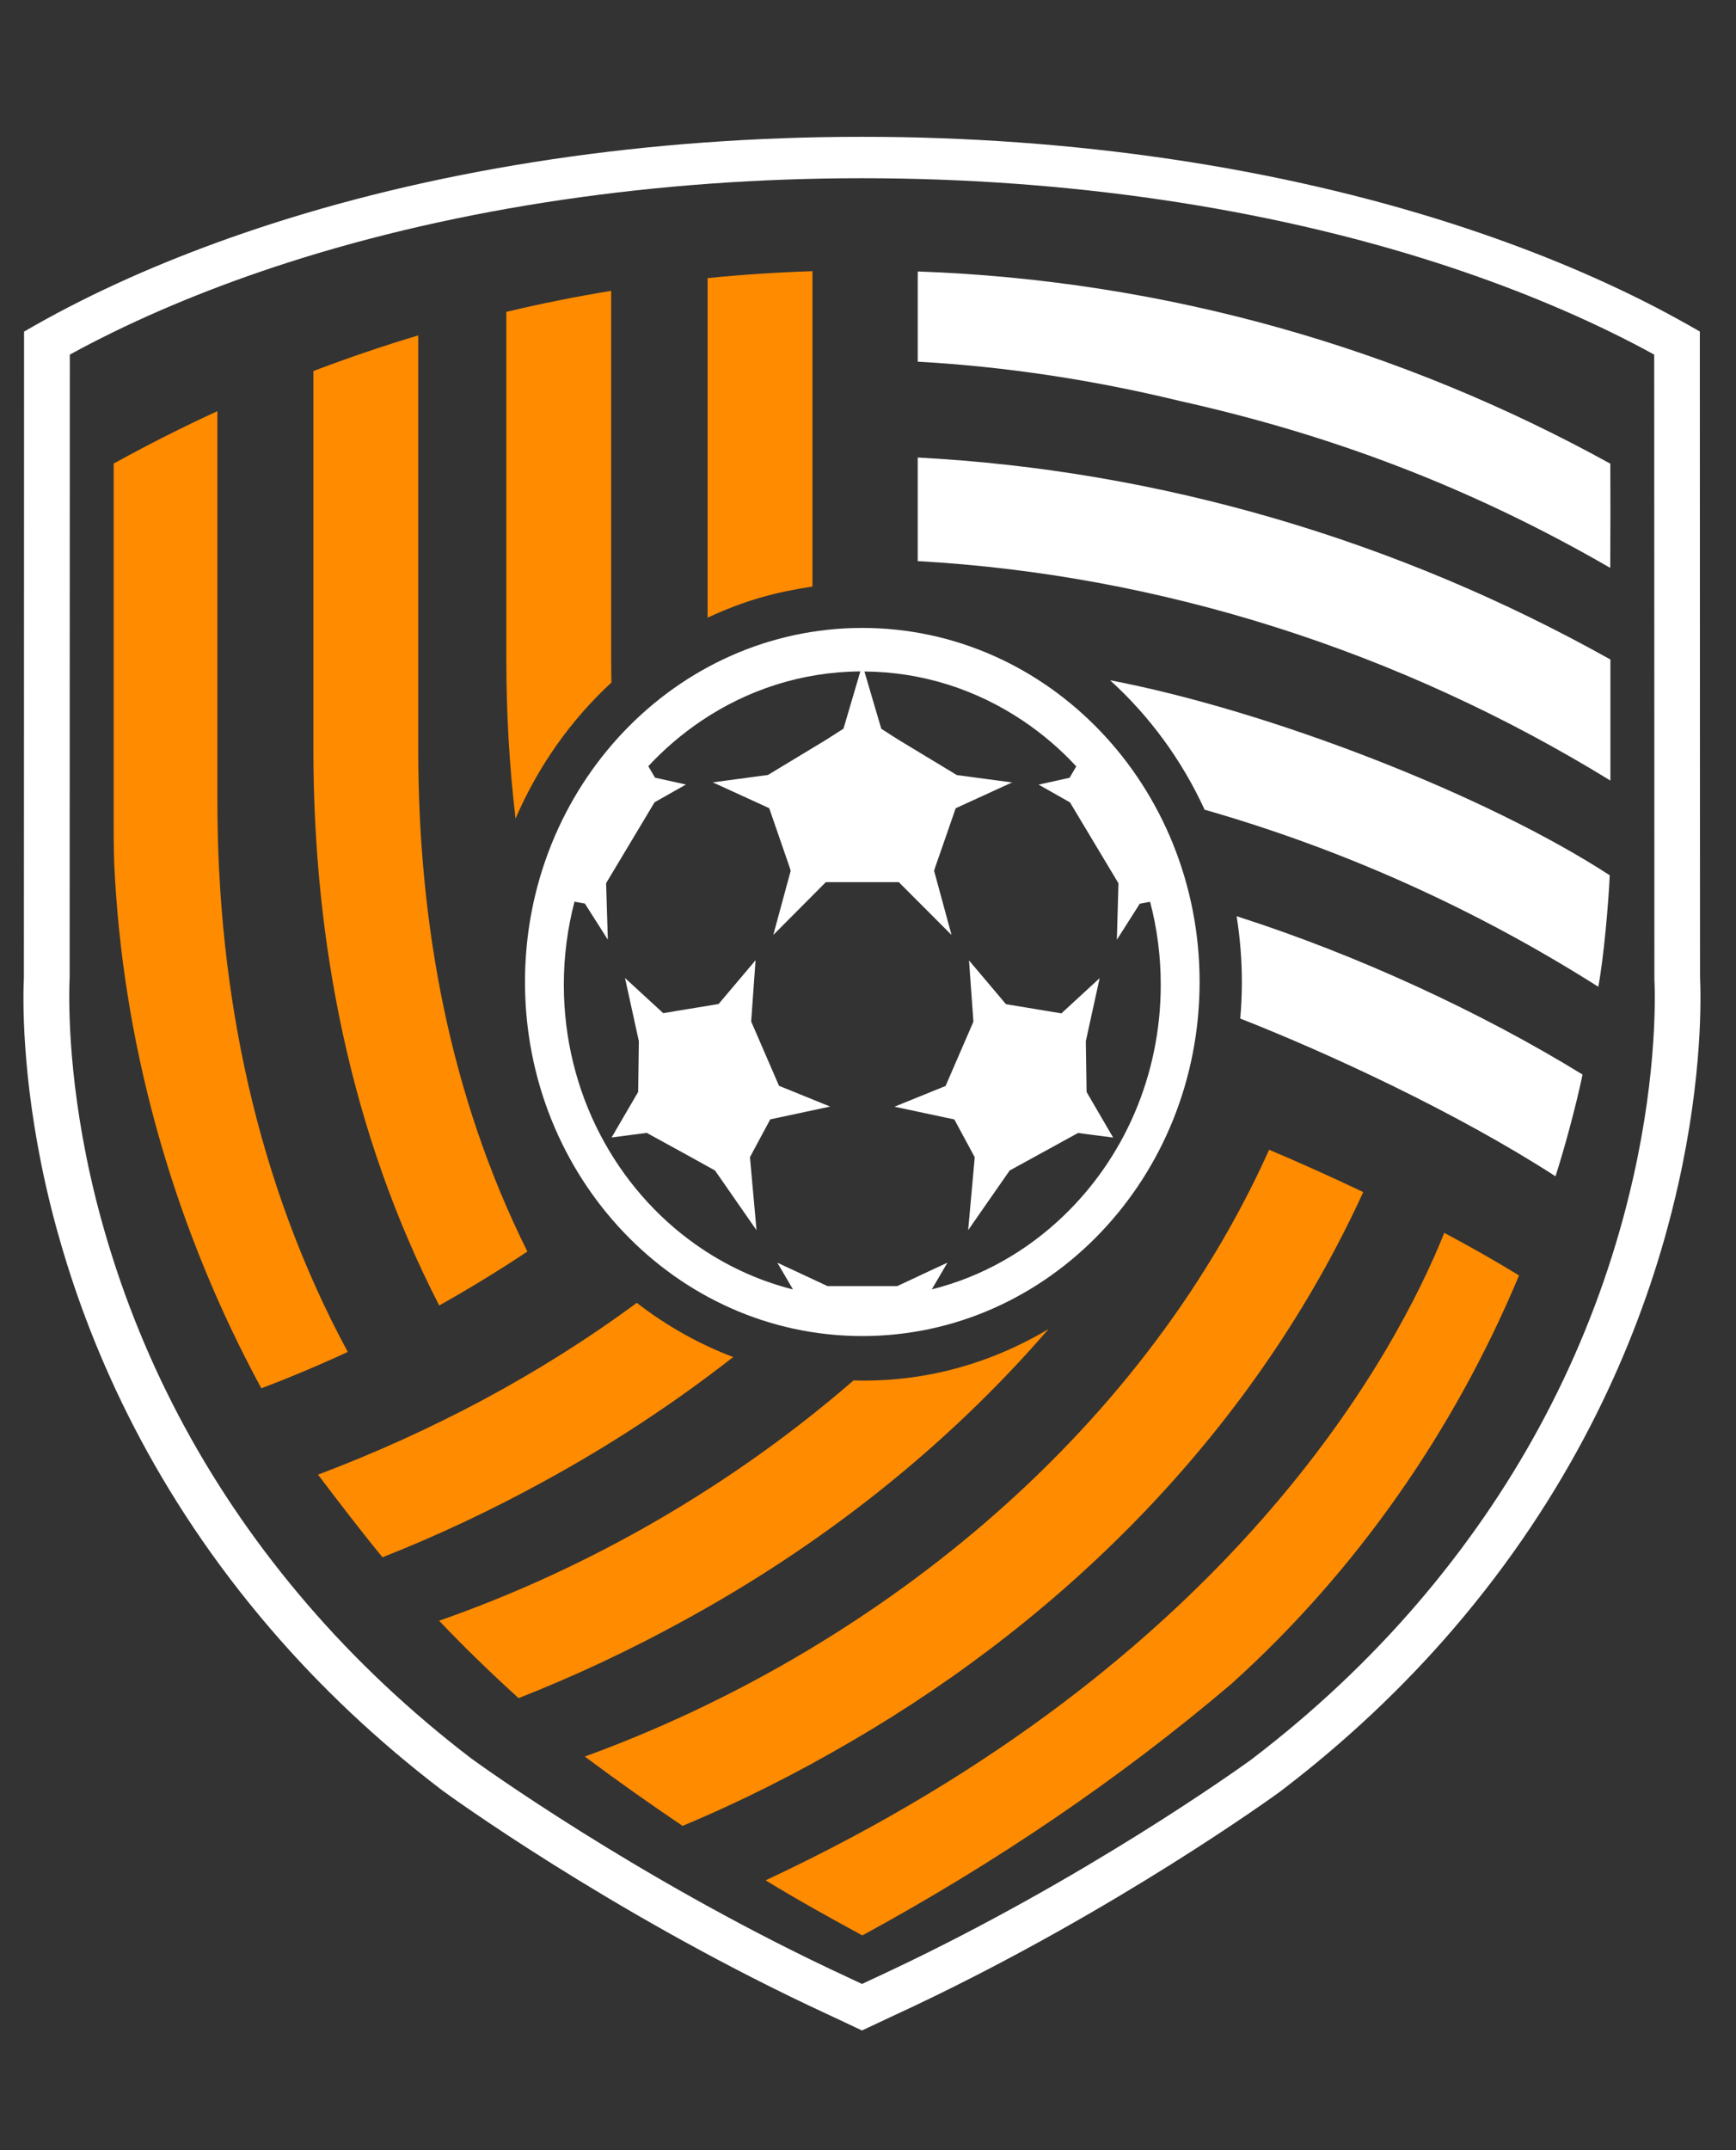<?xml version="1.0" encoding="utf-8"?>
<!-- Generator: Adobe Illustrator 16.0.0, SVG Export Plug-In . SVG Version: 6.00 Build 0)  -->
<!DOCTYPE svg PUBLIC "-//W3C//DTD SVG 1.1//EN" "http://www.w3.org/Graphics/SVG/1.1/DTD/svg11.dtd">
<svg version="1.1" id="Layer_1" xmlns="http://www.w3.org/2000/svg" xmlns:xlink="http://www.w3.org/1999/xlink" x="0px" y="0px"
	 width="202px" height="250.1px" viewBox="0 0 202 250.1" enable-background="new 0 0 202 250.1" xml:space="preserve">
<rect x="0" y="0" width="202" height="250.1" fill="#333333" stroke="none"/>
<g>
	<path fill="#FFFFFF" d="M197.814,113.667l-0.01-26.188l0,0l-0.011-43.011v-3.477v-2.429v-0.009l-0.062-0.027
		c-1.649-0.949-3.34-1.883-5.101-2.799c-7.221-3.738-15.149-6.963-23.6-9.688c-20.462-6.584-44.07-10.125-68.73-10.125
		c-24.66,0-48.27,3.541-68.74,10.133c-8.45,2.725-16.38,5.949-23.6,9.688c-1.76,0.906-3.45,1.85-5.1,2.8l-0.06,0.025v0.009v2.428
		v3.477l-0.01,43.011l0,0l-0.01,26.188c-0.1,2.138-0.33,11.354,2.53,24.112c0.47,2.094,1.02,4.283,1.68,6.547
		c3.83,13.367,11.04,29.484,24.53,45.176c5.81,6.766,12.49,13.049,19.84,18.664l0.11,0.08l0.03,0.025l0.04,0.029
		c0.76,0.563,18.98,13.762,42.57,24.963l3.54,1.656l2.65,1.25l2.66-1.25l3.54-1.656c23.59-11.201,41.801-24.4,42.568-24.963
		l0.031-0.029l0.028-0.025l0.109-0.08c7.351-5.615,14.021-11.898,19.84-18.664c13.489-15.689,20.7-31.818,24.53-45.176
		c0.648-2.271,1.199-4.453,1.67-6.547C198.146,125.022,197.915,115.804,197.814,113.667z M190.075,136.82
		c-0.459,2.014-0.979,4.123-1.609,6.305c-4.562,15.93-12.5,30.543-23.579,43.43c-5.58,6.492-11.99,12.531-19.091,17.955
		l-0.221,0.172c-1.979,1.43-19.459,13.855-41.521,24.322l-3.75,1.758l-3.73-1.748c-22.72-10.785-40.57-23.625-41.67-24.432
		l-0.11-0.08c-7.08-5.416-13.49-11.455-19.07-17.947c-11.08-12.887-19.01-27.5-23.58-43.43c-0.63-2.182-1.16-4.281-1.61-6.291
		c-2.77-12.371-2.51-21.28-2.43-23.155l0.02-72.431c0.81-0.444,1.64-0.89,2.48-1.322c6.81-3.522,14.46-6.665,22.74-9.336
		c20.02-6.447,43.17-9.861,66.96-9.861c23.792,0,46.939,3.414,66.95,9.861c8.28,2.671,15.939,5.813,22.75,9.336
		c0.842,0.434,1.67,0.878,2.479,1.322l0.021,72.639C192.585,115.552,192.846,124.469,190.075,136.82z M79.756,134.24l-4.5-2.469
		l-4.09,0.535l0.86-1.479l2.23-3.82l0.08-5.906l-1.61-7.345l4.45,4.092l1.49-0.252l4.95-0.816l4.3-5.09l-0.51,7.125l3.24,7.48
		l5.95,2.414l-4.7,1.006l-2.27,0.484l-1.83,3.406l-0.53,0.988l0.29,3.262l0.11,1.197l0.36,4.029l-0.4-0.566l-2.3-3.307l-2.13-3.064
		L79.756,134.24z M139.585,114.22c0,22.748-17.569,41.183-39.249,41.183s-39.25-18.436-39.25-41.183
		c0-22.748,17.57-41.182,39.25-41.182C122.006,73.038,139.585,91.472,139.585,114.22z M135.064,114.535
		c0-3.337-0.431-6.579-1.239-9.645l-1.199,0.223l-2.67,4.195l0.188-6.566l-5.641-9.411l-3.648-2.068l3.601-0.797l0.778-1.322
		c-1.868-2.022-3.969-3.817-6.25-5.34c-5.319-3.558-11.618-5.656-18.398-5.698l0.22,0.756l1.74,5.907l2.021,1.29l6.771,4.092
		l6.433,0.861l-0.381,0.167l-6.189,2.833l-1.381,3.987l-1.01,2.896l-0.119,0.391l2.021,7.438l0,0l0,0l-0.03-0.032l0.01,0.032l0,0
		l0,0l-6.108-6.117h-8.49l-6.09,6.117l0,0l0,0l0.01-0.032l-0.03,0.032l0,0l0,0l2.02-7.438l-0.12-0.391l-1.23-3.565l-1.15-3.326
		l-6.19-2.833L82.926,91l6.43-0.859l6.77-4.093l2.02-1.29l1.74-5.907l0.22-0.756c-6.81,0.042-13.15,2.15-18.5,5.75
		c-2.24,1.51-4.32,3.284-6.17,5.276l0.78,1.333l3.6,0.798l-3.65,2.064l-5.64,9.412l0.2,6.568l-2.67-4.197l-1.21-0.221
		c-0.8,3.074-1.24,6.306-1.24,9.653c0,12.601,6.1,23.701,15.36,30.236c3.37,2.373,7.14,4.154,11.2,5.186
		c0.04,0.01,0.07,0.021,0.1,0.032l-0.05-0.097l-1.76-3.012l0,0l0.02,0.012l-0.01-0.012l2.95,1.375l2.88,1.344h8.101l3.722-1.742
		l2.1-0.977l-0.01,0.012l0.028-0.012l-1.811,3.096c5.83-1.459,11.08-4.461,15.35-8.572
		C130.716,134.741,135.064,125.174,135.064,114.535z M113.415,134.597l-0.049,0.607l-0.712,7.881l4.83-6.938l5.261-2.885l2.69-1.479
		l4.09,0.533l-3.09-5.299l-0.09-5.908l1.608-7.334l-4.45,4.094l-6.449-1.069l-4.301-5.089l0.512,7.125l-3.24,7.479l-5.95,2.412
		l6.971,1.48L113.415,134.597z M187.376,53.932c-24.222-13.355-51.562-21.321-80.58-22.358l-0.01,0.557v9.936
		c10.289,0.577,20.51,2.142,30.549,4.585c17.49,3.895,33.761,10,50.031,19.401l0.021-6.191L187.376,53.932
		C187.387,53.932,187.387,53.932,187.376,53.932z M187.387,76.711c-24.83-13.902-52.479-22.023-80.601-23.493v12.046
		c28.319,1.584,56.118,10.481,80.601,25.528V76.711z M129.165,79.123c4.58,4.153,8.351,9.273,11,15.056
		c16.101,4.607,31.53,11.542,45.812,20.596c0.608-3.178,1.188-9.631,1.33-12.968C172.896,92.438,147.734,82.67,129.165,79.123z
		 M143.896,106.573c0.391,2.484,0.608,5.034,0.608,7.638c0,1.437-0.069,2.854-0.188,4.26c10.16,3.987,25.16,10.901,36.68,18.35
		c0.91-2.787,2.311-7.838,3.15-11.834C172.415,117.767,157.876,111.031,143.896,106.573z"/>
	<path fill="#FF8B00" d="M158.626,138.657c-12.562,27.436-34.291,49.186-59.49,63.844c-6.36,3.725-12.95,7.051-19.71,9.875
		c-3.85-2.594-7.65-5.279-11.38-8.063c32.97-12.002,64.41-36.752,79.63-70.58C151.355,135.288,155.006,136.935,158.626,138.657z
		 M89.085,218.712c3.68,2.246,7.46,4.344,11.241,6.398l0.08-0.029c15.089-8.205,29.69-18.004,42.899-29.242
		c14.391-12.969,25.83-29.264,33.45-47.488c-2.671-1.637-5.61-3.305-8.7-4.951C162.546,157.132,143.466,193.29,89.085,218.712
		 M79.605,188.474c15.84-8.646,30.379-19.988,42.4-33.881c-6.909,4.104-14.569,6.201-22.69,5.973
		c-14.19,12.295-30.76,21.844-48.22,27.949c2.82,2.971,5.9,5.971,9.25,9.004C66.926,194.927,73.366,191.906,79.605,188.474
		 M63.406,172.241c7.65-4.178,14.99-8.992,21.91-14.396c-4.05-1.533-7.82-3.674-11.22-6.307c-11.4,8.426-23.99,15.035-37.09,19.986
		c2.13,2.832,5.2,6.82,7.5,9.609C50.966,178.591,57.286,175.601,63.406,172.241"/>
	<path fill="#FF8B00" d="M94.536,31.541v36.681c-4.24,0.65-7.76,1.563-12.2,3.62V32.349C86.366,31.939,90.436,31.677,94.536,31.541z
		 M71.116,76.731V33.829c-4.11,0.671-8.18,1.488-12.2,2.443v40.47c0,6.181,0.35,12.35,1.07,18.477
		c2.62-6.085,6.44-11.479,11.16-15.833C71.125,78.505,71.116,77.623,71.116,76.731z M48.666,87.181v-48.17
		c-4.13,1.239-8.19,2.623-12.2,4.146v44.023c0,22.496,4.39,44.74,14.64,64.664c3.49-1.951,6.91-4.049,10.26-6.271
		C52.375,127.525,48.666,107.62,48.666,87.181z M25.296,93.172V47.825c-4.05,1.855-8.01,3.859-11.9,6.001l-0.17,0.084v42.011
		c0,2.057,0.01,4.019,0.15,6.18c1.2,20.827,7.21,41.267,17.03,59.376c2.97-1.111,6.75-2.688,10.06-4.229
		C29.855,137.597,25.296,115.5,25.296,93.172z"/>
</g>
</svg>
